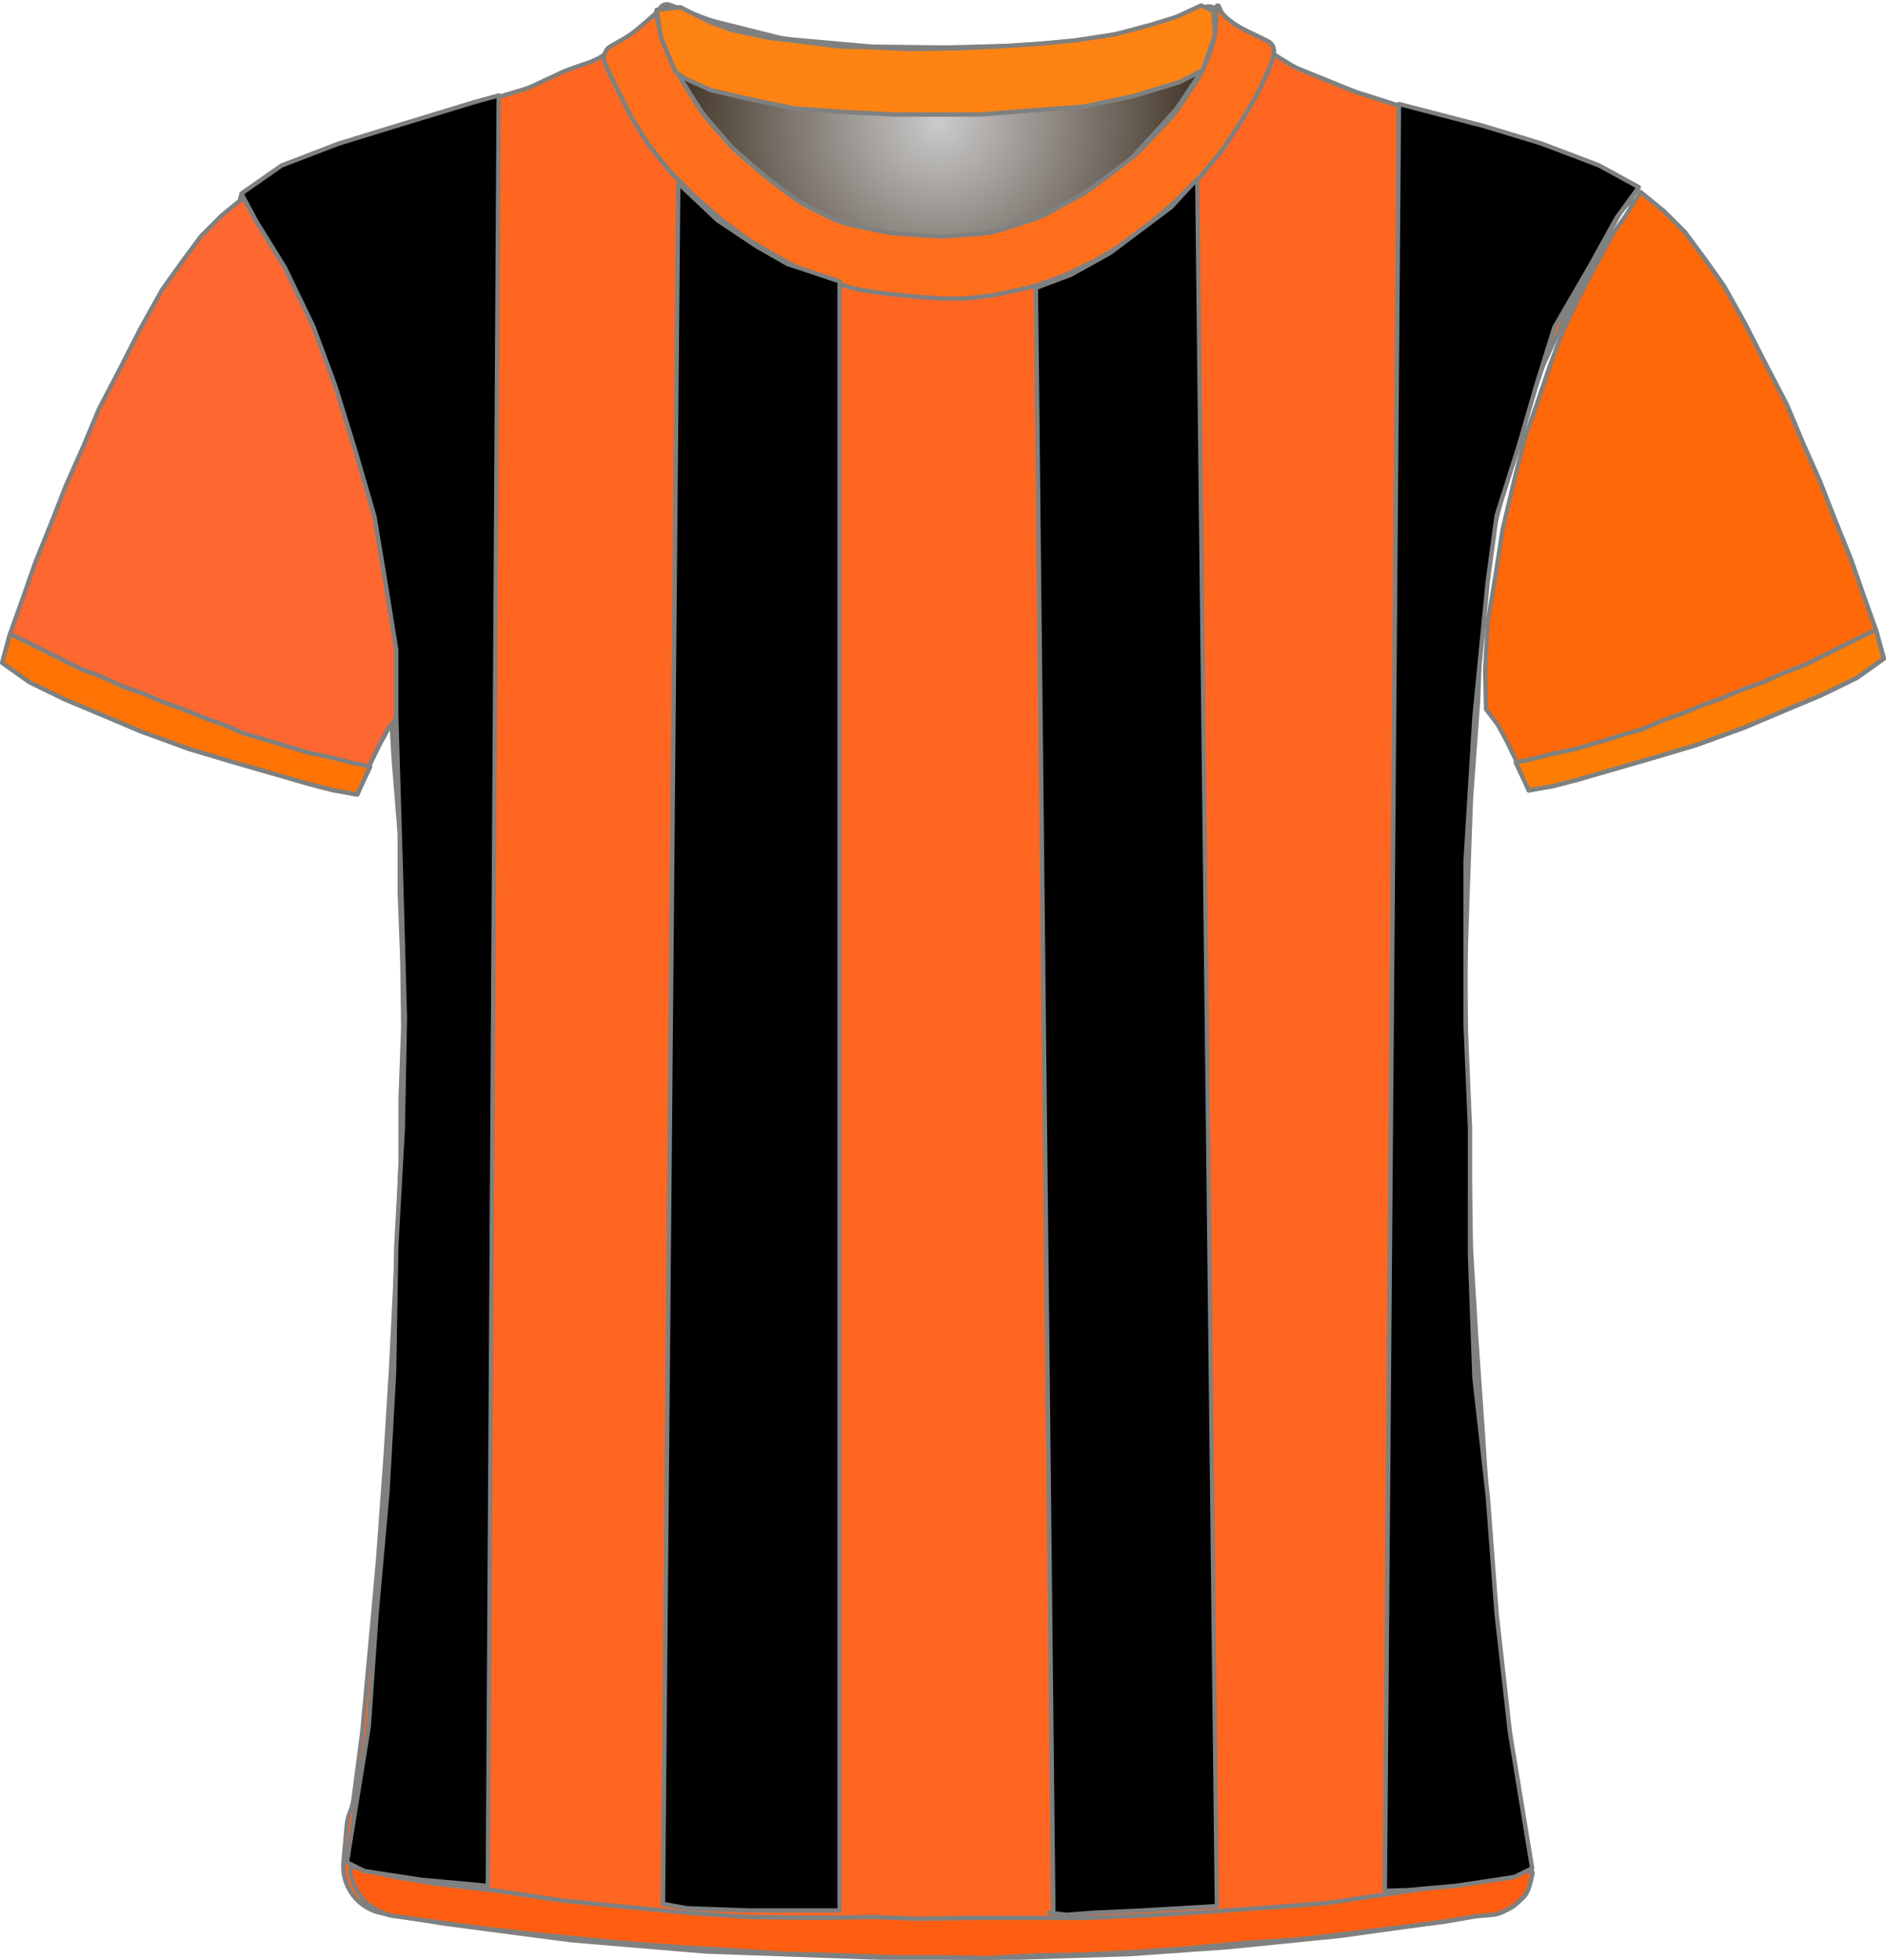 <?xml version="1.0" encoding="UTF-8" standalone="no"?>
<!DOCTYPE svg PUBLIC "-//W3C//DTD SVG 1.1//EN" "http://www.w3.org/Graphics/SVG/1.1/DTD/svg11.dtd">
<svg xmlns="http://www.w3.org/2000/svg" xmlns:xl="http://www.w3.org/1999/xlink" version="1.1" viewBox="-136.5 -194.5 432.405 449.4" width="432.405pt" height="449.4pt" xmlns:dc="http://purl.org/dc/elements/1.1/">
  <defs>
    <radialGradient cx="0" cy="0" r="1" id="Gradient" gradientUnits="userSpaceOnUse">
      <stop offset="0" stop-color="#cbcbcb"/>
      <stop offset="1" stop-color="#2b1b0b"/>
    </radialGradient>
    <radialGradient id="Obj_Gradient" xl:href="#Gradient" gradientTransform="translate(78.759 -166.6) scale(70.263)"/>
  </defs>
  <g stroke="none" stroke-opacity="1" stroke-dasharray="none" fill="none" fill-opacity="1">
    <title>shakhtar</title>
    <g>
      <title>Capa 1</title>
      <path d="M 17.006 -193.41 L 25.171 -190.292 C 26.029 -189.964 26.906 -189.688 27.797 -189.466 L 41.514 -186.036 C 42.676 -185.746 43.858 -185.547 45.051 -185.44 L 62.577 -183.879 C 63.165 -183.826 63.755 -183.796 64.345 -183.789 L 79.824 -183.605 C 80.114 -183.602 80.404 -183.604 80.695 -183.611 L 95.118 -183.986 C 95.479 -183.995 95.839 -184.013 96.199 -184.04 L 110.571 -185.091 C 111.562 -185.164 112.548 -185.3 113.521 -185.5 L 125.094 -187.878 C 126.136 -188.093 127.162 -188.379 128.165 -188.735 L 139.917 -192.91 C 141.007 -193.297 142.21 -192.766 142.659 -191.7 L 142.659 -191.7 C 143.181 -190.46 143.333 -189.095 143.097 -187.771 L 142.916 -186.76 C 142.613 -185.059 142.118 -183.397 141.442 -181.807 L 139.899 -178.176 C 139.34 -176.861 138.661 -175.602 137.868 -174.414 L 134.183 -168.885 C 133.435 -167.764 132.591 -166.71 131.659 -165.737 L 125.364 -159.162 C 124.495 -158.256 123.555 -157.422 122.55 -156.668 L 114.176 -150.387 C 113.299 -149.73 112.377 -149.136 111.416 -148.61 L 104.231 -144.679 C 102.919 -143.961 101.542 -143.373 100.116 -142.923 L 93.443 -140.816 C 91.727 -140.274 89.952 -139.935 88.156 -139.807 L 81.27 -139.315 C 80.197 -139.238 79.121 -139.237 78.049 -139.311 L 69.612 -139.893 C 68.578 -139.964 67.55 -140.105 66.535 -140.315 L 59.4 -141.792 C 57.448 -142.196 55.556 -142.851 53.774 -143.743 L 49.114 -146.073 C 47.88 -146.69 46.704 -147.416 45.6 -148.244 L 39.918 -152.506 C 39.479 -152.835 39.052 -153.18 38.637 -153.54 L 32.882 -158.538 C 32.068 -159.245 31.304 -160.009 30.597 -160.823 L 26.192 -165.896 C 25.438 -166.764 24.75 -167.688 24.134 -168.659 L 20.4 -174.547 C 20.04 -175.115 19.704 -175.699 19.395 -176.297 L 17.775 -179.43 C 17.166 -180.608 16.659 -181.836 16.262 -183.101 L 14.982 -187.174 C 14.767 -187.858 14.584 -188.551 14.434 -189.251 L 14.359 -189.6 C 14.165 -190.508 14.272 -191.456 14.665 -192.297 L 14.759 -192.5 C 15.154 -193.345 16.134 -193.742 17.006 -193.41 Z" fill="url(#Obj_Gradient)"/>
      <path d="M 17.006 -193.41 L 25.171 -190.292 C 26.029 -189.964 26.906 -189.688 27.797 -189.466 L 41.514 -186.036 C 42.676 -185.746 43.858 -185.547 45.051 -185.44 L 62.577 -183.879 C 63.165 -183.826 63.755 -183.796 64.345 -183.789 L 79.824 -183.605 C 80.114 -183.602 80.404 -183.604 80.695 -183.611 L 95.118 -183.986 C 95.479 -183.995 95.839 -184.013 96.199 -184.04 L 110.571 -185.091 C 111.562 -185.164 112.548 -185.3 113.521 -185.5 L 125.094 -187.878 C 126.136 -188.093 127.162 -188.379 128.165 -188.735 L 139.917 -192.91 C 141.007 -193.297 142.21 -192.766 142.659 -191.7 L 142.659 -191.7 C 143.181 -190.46 143.333 -189.095 143.097 -187.771 L 142.916 -186.76 C 142.613 -185.059 142.118 -183.397 141.442 -181.807 L 139.899 -178.176 C 139.34 -176.861 138.661 -175.602 137.868 -174.414 L 134.183 -168.885 C 133.435 -167.764 132.591 -166.71 131.659 -165.737 L 125.364 -159.162 C 124.495 -158.256 123.555 -157.422 122.55 -156.668 L 114.176 -150.387 C 113.299 -149.73 112.377 -149.136 111.416 -148.61 L 104.231 -144.679 C 102.919 -143.961 101.542 -143.373 100.116 -142.923 L 93.443 -140.816 C 91.727 -140.274 89.952 -139.935 88.156 -139.807 L 81.27 -139.315 C 80.197 -139.238 79.121 -139.237 78.049 -139.311 L 69.612 -139.893 C 68.578 -139.964 67.55 -140.105 66.535 -140.315 L 59.4 -141.792 C 57.448 -142.196 55.556 -142.851 53.774 -143.743 L 49.114 -146.073 C 47.88 -146.69 46.704 -147.416 45.6 -148.244 L 39.918 -152.506 C 39.479 -152.835 39.052 -153.18 38.637 -153.54 L 32.882 -158.538 C 32.068 -159.245 31.304 -160.009 30.597 -160.823 L 26.192 -165.896 C 25.438 -166.764 24.75 -167.688 24.134 -168.659 L 20.4 -174.547 C 20.04 -175.115 19.704 -175.699 19.395 -176.297 L 17.775 -179.43 C 17.166 -180.608 16.659 -181.836 16.262 -183.101 L 14.982 -187.174 C 14.767 -187.858 14.584 -188.551 14.434 -189.251 L 14.359 -189.6 C 14.165 -190.508 14.272 -191.456 14.665 -192.297 L 14.759 -192.5 C 15.154 -193.345 16.134 -193.742 17.006 -193.41 Z" stroke="#7f8080" stroke-linecap="round" stroke-linejoin="round" stroke-width="1"/>
      <path d="M -48.67 244.173 L -34.928 246.463 C -34.744 246.494 -34.56 246.521 -34.376 246.545 L -6.022 250.261 C -5.776 250.293 -5.529 250.32 -5.281 250.34 L 24.962 252.877 C 25.219 252.898 25.476 252.914 25.734 252.923 L 64.665 254.299 C 64.853 254.306 65.042 254.309 65.23 254.309 L 96.697 254.309 C 96.864 254.309 97.031 254.307 97.197 254.301 L 122.232 253.519 C 122.442 253.512 122.652 253.502 122.862 253.487 L 144.91 251.926 C 145.068 251.915 145.226 251.901 145.384 251.885 L 170.645 249.34 C 170.846 249.319 171.048 249.295 171.249 249.267 L 195.041 245.952 C 195.245 245.923 195.449 245.891 195.652 245.855 L 204.847 244.209 C 210.174 243.256 213.825 238.302 213.159 232.932 L 210.951 215.141 C 210.949 215.12 210.946 215.098 210.944 215.077 L 207.38 185.379 C 207.358 185.199 207.34 185.019 207.324 184.839 L 204.962 157.28 C 204.952 157.166 204.944 157.052 204.936 156.939 L 203.55 135.347 C 203.548 135.322 203.547 135.297 203.545 135.271 L 201.953 112.185 C 201.949 112.134 201.946 112.084 201.943 112.033 L 200.767 92.231 C 200.754 92.016 200.745 91.802 200.741 91.587 L 200.349 70.992 C 200.348 70.937 200.347 70.882 200.345 70.826 L 199.75 50.592 C 199.748 50.537 199.747 50.482 199.746 50.426 L 199.355 29.917 C 199.35 29.645 199.352 29.373 199.36 29.102 L 199.946 10.742 C 199.947 10.72 199.948 10.698 199.949 10.676 L 200.737 -11.193 C 200.744 -11.392 200.755 -11.59 200.769 -11.788 L 202.327 -33.009 C 202.34 -33.197 202.351 -33.385 202.358 -33.574 L 203.113 -53.472 C 203.136 -54.084 203.194 -54.694 203.287 -55.299 L 206.026 -73.103 C 206.107 -73.628 206.214 -74.149 206.346 -74.663 L 210.975 -92.621 C 211.09 -93.067 211.224 -93.509 211.377 -93.944 L 217.098 -110.183 C 217.264 -110.655 217.452 -111.118 217.662 -111.572 L 223.193 -123.557 C 223.296 -123.78 223.404 -124 223.517 -124.217 L 228.879 -134.559 C 228.925 -134.647 228.971 -134.734 229.018 -134.822 L 234.234 -144.439 C 234.972 -145.798 235.921 -147.031 237.047 -148.091 L 237.047 -148.091 C 237.723 -148.726 237.755 -149.789 237.119 -150.464 C 236.995 -150.596 236.85 -150.707 236.69 -150.793 L 233.475 -152.515 C 233.257 -152.632 233.035 -152.744 232.812 -152.851 L 224.958 -156.6 C 224.551 -156.794 224.136 -156.97 223.715 -157.13 L 214.04 -160.78 C 213.845 -160.854 213.648 -160.924 213.451 -160.99 L 200.756 -165.221 C 200.617 -165.268 200.477 -165.312 200.337 -165.355 L 187.453 -169.259 C 187.383 -169.28 187.312 -169.302 187.242 -169.324 L 174.738 -173.303 C 174.344 -173.428 173.956 -173.569 173.573 -173.724 L 161.597 -178.584 C 160.765 -178.921 159.964 -179.328 159.2 -179.8 L 149.581 -185.746 C 149.425 -185.843 149.271 -185.942 149.119 -186.043 L 144.229 -189.303 C 143.247 -189.958 142.376 -190.763 141.647 -191.691 L 141.647 -191.691 C 141.542 -191.825 141.347 -191.849 141.213 -191.743 C 141.11 -191.662 141.069 -191.526 141.11 -191.402 L 141.247 -190.991 C 141.707 -189.613 141.811 -188.142 141.551 -186.713 L 141.156 -184.54 C 140.885 -183.048 140.403 -181.602 139.725 -180.246 L 138.193 -177.182 C 137.896 -176.588 137.563 -176.014 137.195 -175.462 L 133.991 -170.656 C 133.563 -170.014 133.088 -169.403 132.571 -168.828 L 128.009 -163.759 C 127.968 -163.714 127.927 -163.668 127.885 -163.623 L 121.891 -157.115 C 121.263 -156.434 120.577 -155.808 119.841 -155.245 L 114.817 -151.403 C 114.371 -151.062 113.907 -150.744 113.428 -150.452 L 106.941 -146.497 C 106.28 -146.093 105.589 -145.739 104.876 -145.435 L 97.761 -142.407 C 96.953 -142.064 96.119 -141.787 95.266 -141.58 L 91.187 -140.591 C 90.362 -140.391 89.522 -140.257 88.676 -140.19 L 82.976 -139.74 C 82.557 -139.707 82.137 -139.691 81.717 -139.691 L 74.684 -139.691 C 73.927 -139.691 73.171 -139.745 72.422 -139.852 L 64.475 -140.987 C 63.99 -141.056 63.509 -141.148 63.032 -141.261 L 57.071 -142.68 C 55.925 -142.953 54.813 -143.352 53.755 -143.868 L 47.475 -146.935 C 46.99 -147.172 46.518 -147.433 46.059 -147.718 L 41.847 -150.332 C 41.248 -150.704 40.674 -151.115 40.129 -151.563 L 35.683 -155.215 C 35.459 -155.399 35.241 -155.589 35.027 -155.784 L 31.225 -159.27 C 30.774 -159.684 30.346 -160.123 29.945 -160.585 L 25.827 -165.338 C 25.507 -165.706 25.205 -166.089 24.921 -166.485 L 20.491 -172.655 C 19.996 -173.345 19.557 -174.072 19.177 -174.831 L 16.601 -179.984 C 16.565 -180.055 16.53 -180.127 16.496 -180.198 L 15.247 -182.791 C 14.397 -184.558 14.041 -186.522 14.219 -188.475 L 14.399 -190.457 C 14.423 -190.719 14.23 -190.951 13.968 -190.975 C 13.805 -190.989 13.647 -190.92 13.547 -190.791 L 13.547 -190.791 C 12.884 -189.928 12.104 -189.162 11.229 -188.515 L 7.333 -185.628 C 7.209 -185.537 7.084 -185.447 6.958 -185.359 L 2.336 -182.137 C 1.149 -181.31 -.144 -180.648 -1.509 -180.168 L -6.116 -178.55 C -6.607 -178.377 -7.089 -178.181 -7.56 -177.962 L -14.407 -174.777 C -15.103 -174.453 -15.822 -174.18 -16.557 -173.959 L -27.428 -170.698 C -27.444 -170.693 -27.461 -170.688 -27.478 -170.683 L -38.446 -167.354 C -38.584 -167.312 -38.721 -167.268 -38.858 -167.222 L -51.779 -162.915 C -51.828 -162.899 -51.877 -162.883 -51.927 -162.867 L -63.294 -159.2 C -63.932 -158.994 -64.557 -158.748 -65.165 -158.464 L -73.097 -154.751 C -73.467 -154.578 -73.831 -154.39 -74.187 -154.189 L -80.133 -150.828 C -81.386 -150.12 -81.828 -148.53 -81.119 -147.277 C -81.042 -147.14 -80.953 -147.011 -80.853 -146.891 L -79.989 -145.854 C -79.234 -144.948 -78.581 -143.961 -78.043 -142.912 L -74.966 -136.912 C -74.89 -136.764 -74.813 -136.618 -74.733 -136.474 L -70.778 -129.317 C -70.694 -129.166 -70.613 -129.014 -70.535 -128.86 L -66.426 -120.822 C -66.177 -120.335 -65.953 -119.835 -65.756 -119.325 L -62.273 -110.343 C -62.259 -110.308 -62.246 -110.273 -62.232 -110.239 L -58.636 -101.153 C -58.514 -100.845 -58.401 -100.533 -58.299 -100.218 L -55.677 -92.165 C -55.661 -92.116 -55.645 -92.066 -55.629 -92.016 L -52.557 -82.258 C -52.354 -81.614 -52.193 -80.958 -52.073 -80.293 L -50.087 -69.283 C -50.064 -69.155 -50.043 -69.026 -50.023 -68.897 L -48.317 -57.904 C -48.274 -57.629 -48.238 -57.352 -48.21 -57.075 L -47.323 -48.378 C -47.276 -47.92 -47.249 -47.46 -47.242 -47 L -47.058 -35.024 C -47.054 -34.802 -47.046 -34.58 -47.034 -34.358 L -46.263 -20.876 C -46.256 -20.753 -46.248 -20.629 -46.238 -20.506 L -44.904 -3.931 C -44.87 -3.505 -44.853 -3.076 -44.853 -2.648 L -44.853 9.802 C -44.853 10.007 -44.849 10.212 -44.841 10.416 L -44.26 25.506 C -44.255 25.641 -44.252 25.777 -44.25 25.913 L -44.058 40.709 C -44.054 40.976 -44.058 41.242 -44.067 41.509 L -44.642 57.013 C -44.649 57.21 -44.653 57.408 -44.653 57.605 L -44.653 71.202 C -44.653 71.407 -44.657 71.612 -44.664 71.817 L -45.25 87.031 C -45.252 87.083 -45.254 87.135 -45.256 87.187 L -46.052 103.69 C -46.052 103.703 -46.053 103.716 -46.054 103.729 L -46.848 119.42 C -46.851 119.479 -46.854 119.539 -46.858 119.598 L -48.047 138.819 C -48.051 138.879 -48.055 138.939 -48.059 138.999 L -49.842 163.369 C -49.849 163.462 -49.857 163.556 -49.865 163.65 L -51.651 183.294 C -51.652 183.304 -51.653 183.314 -51.654 183.324 L -53.425 202.409 C -53.443 202.609 -53.466 202.809 -53.492 203.008 L -55.452 217.981 C -55.585 218.995 -55.854 219.987 -56.253 220.929 L -56.253 220.929 C -56.65 221.87 -56.899 222.867 -56.99 223.884 L -57.753 232.429 C -58.26 238.116 -54.302 243.234 -48.67 244.173 Z" fill="#f62"/>
      <path d="M -48.67 244.173 L -34.928 246.463 C -34.744 246.494 -34.56 246.521 -34.376 246.545 L -6.022 250.261 C -5.776 250.293 -5.529 250.32 -5.281 250.34 L 24.962 252.877 C 25.219 252.898 25.476 252.914 25.734 252.923 L 64.665 254.299 C 64.853 254.306 65.042 254.309 65.23 254.309 L 96.697 254.309 C 96.864 254.309 97.031 254.307 97.197 254.301 L 122.232 253.519 C 122.442 253.512 122.652 253.502 122.862 253.487 L 144.91 251.926 C 145.068 251.915 145.226 251.901 145.384 251.885 L 170.645 249.34 C 170.846 249.319 171.048 249.295 171.249 249.267 L 195.041 245.952 C 195.245 245.923 195.449 245.891 195.652 245.855 L 204.847 244.209 C 210.174 243.256 213.825 238.302 213.159 232.932 L 210.951 215.141 C 210.949 215.12 210.946 215.098 210.944 215.077 L 207.38 185.379 C 207.358 185.199 207.34 185.019 207.324 184.839 L 204.962 157.28 C 204.952 157.166 204.944 157.052 204.936 156.939 L 203.55 135.347 C 203.548 135.322 203.547 135.297 203.545 135.271 L 201.953 112.185 C 201.949 112.134 201.946 112.084 201.943 112.033 L 200.767 92.231 C 200.754 92.016 200.745 91.802 200.741 91.587 L 200.349 70.992 C 200.348 70.937 200.347 70.882 200.345 70.826 L 199.75 50.592 C 199.748 50.537 199.747 50.482 199.746 50.426 L 199.355 29.917 C 199.35 29.645 199.352 29.373 199.36 29.102 L 199.946 10.742 C 199.947 10.72 199.948 10.698 199.949 10.676 L 200.737 -11.193 C 200.744 -11.392 200.755 -11.59 200.769 -11.788 L 202.327 -33.009 C 202.34 -33.197 202.351 -33.385 202.358 -33.574 L 203.113 -53.472 C 203.136 -54.084 203.194 -54.694 203.287 -55.299 L 206.026 -73.103 C 206.107 -73.628 206.214 -74.149 206.346 -74.663 L 210.975 -92.621 C 211.09 -93.067 211.224 -93.509 211.377 -93.944 L 217.098 -110.183 C 217.264 -110.655 217.452 -111.118 217.662 -111.572 L 223.193 -123.557 C 223.296 -123.78 223.404 -124 223.517 -124.217 L 228.879 -134.559 C 228.925 -134.647 228.971 -134.734 229.018 -134.822 L 234.234 -144.439 C 234.972 -145.798 235.921 -147.031 237.047 -148.091 L 237.047 -148.091 C 237.723 -148.726 237.755 -149.789 237.119 -150.464 C 236.995 -150.596 236.85 -150.707 236.69 -150.793 L 233.475 -152.515 C 233.257 -152.632 233.035 -152.744 232.812 -152.851 L 224.958 -156.6 C 224.551 -156.794 224.136 -156.97 223.715 -157.13 L 214.04 -160.78 C 213.845 -160.854 213.648 -160.924 213.451 -160.99 L 200.756 -165.221 C 200.617 -165.268 200.477 -165.312 200.337 -165.355 L 187.453 -169.259 C 187.383 -169.28 187.312 -169.302 187.242 -169.324 L 174.738 -173.303 C 174.344 -173.428 173.956 -173.569 173.573 -173.724 L 161.597 -178.584 C 160.765 -178.921 159.964 -179.328 159.2 -179.8 L 149.581 -185.746 C 149.425 -185.843 149.271 -185.942 149.119 -186.043 L 144.229 -189.303 C 143.247 -189.958 142.376 -190.763 141.647 -191.691 L 141.647 -191.691 C 141.542 -191.825 141.347 -191.849 141.213 -191.743 C 141.11 -191.662 141.069 -191.526 141.11 -191.402 L 141.247 -190.991 C 141.707 -189.613 141.811 -188.142 141.551 -186.713 L 141.156 -184.54 C 140.885 -183.048 140.403 -181.602 139.725 -180.246 L 138.193 -177.182 C 137.896 -176.588 137.563 -176.014 137.195 -175.462 L 133.991 -170.656 C 133.563 -170.014 133.088 -169.403 132.571 -168.828 L 128.009 -163.759 C 127.968 -163.714 127.927 -163.668 127.885 -163.623 L 121.891 -157.115 C 121.263 -156.434 120.577 -155.808 119.841 -155.245 L 114.817 -151.403 C 114.371 -151.062 113.907 -150.744 113.428 -150.452 L 106.941 -146.497 C 106.28 -146.093 105.589 -145.739 104.876 -145.435 L 97.761 -142.407 C 96.953 -142.064 96.119 -141.787 95.266 -141.58 L 91.187 -140.591 C 90.362 -140.391 89.522 -140.257 88.676 -140.19 L 82.976 -139.74 C 82.557 -139.707 82.137 -139.691 81.717 -139.691 L 74.684 -139.691 C 73.927 -139.691 73.171 -139.745 72.422 -139.852 L 64.475 -140.987 C 63.99 -141.056 63.509 -141.148 63.032 -141.261 L 57.071 -142.68 C 55.925 -142.953 54.813 -143.352 53.755 -143.868 L 47.475 -146.935 C 46.99 -147.172 46.518 -147.433 46.059 -147.718 L 41.847 -150.332 C 41.248 -150.704 40.674 -151.115 40.129 -151.563 L 35.683 -155.215 C 35.459 -155.399 35.241 -155.589 35.027 -155.784 L 31.225 -159.27 C 30.774 -159.684 30.346 -160.123 29.945 -160.585 L 25.827 -165.338 C 25.507 -165.706 25.205 -166.089 24.921 -166.485 L 20.491 -172.655 C 19.996 -173.345 19.557 -174.072 19.177 -174.831 L 16.601 -179.984 C 16.565 -180.055 16.53 -180.127 16.496 -180.198 L 15.247 -182.791 C 14.397 -184.558 14.041 -186.522 14.219 -188.475 L 14.399 -190.457 C 14.423 -190.719 14.23 -190.951 13.968 -190.975 C 13.805 -190.989 13.647 -190.92 13.547 -190.791 L 13.547 -190.791 C 12.884 -189.928 12.104 -189.162 11.229 -188.515 L 7.333 -185.628 C 7.209 -185.537 7.084 -185.447 6.958 -185.359 L 2.336 -182.137 C 1.149 -181.31 -.144 -180.648 -1.509 -180.168 L -6.116 -178.55 C -6.607 -178.377 -7.089 -178.181 -7.56 -177.962 L -14.407 -174.777 C -15.103 -174.453 -15.822 -174.18 -16.557 -173.959 L -27.428 -170.698 C -27.444 -170.693 -27.461 -170.688 -27.478 -170.683 L -38.446 -167.354 C -38.584 -167.312 -38.721 -167.268 -38.858 -167.222 L -51.779 -162.915 C -51.828 -162.899 -51.877 -162.883 -51.927 -162.867 L -63.294 -159.2 C -63.932 -158.994 -64.557 -158.748 -65.165 -158.464 L -73.097 -154.751 C -73.467 -154.578 -73.831 -154.39 -74.187 -154.189 L -80.133 -150.828 C -81.386 -150.12 -81.828 -148.53 -81.119 -147.277 C -81.042 -147.14 -80.953 -147.011 -80.853 -146.891 L -79.989 -145.854 C -79.234 -144.948 -78.581 -143.961 -78.043 -142.912 L -74.966 -136.912 C -74.89 -136.764 -74.813 -136.618 -74.733 -136.474 L -70.778 -129.317 C -70.694 -129.166 -70.613 -129.014 -70.535 -128.86 L -66.426 -120.822 C -66.177 -120.335 -65.953 -119.835 -65.756 -119.325 L -62.273 -110.343 C -62.259 -110.308 -62.246 -110.273 -62.232 -110.239 L -58.636 -101.153 C -58.514 -100.845 -58.401 -100.533 -58.299 -100.218 L -55.677 -92.165 C -55.661 -92.116 -55.645 -92.066 -55.629 -92.016 L -52.557 -82.258 C -52.354 -81.614 -52.193 -80.958 -52.073 -80.293 L -50.087 -69.283 C -50.064 -69.155 -50.043 -69.026 -50.023 -68.897 L -48.317 -57.904 C -48.274 -57.629 -48.238 -57.352 -48.21 -57.075 L -47.323 -48.378 C -47.276 -47.92 -47.249 -47.46 -47.242 -47 L -47.058 -35.024 C -47.054 -34.802 -47.046 -34.58 -47.034 -34.358 L -46.263 -20.876 C -46.256 -20.753 -46.248 -20.629 -46.238 -20.506 L -44.904 -3.931 C -44.87 -3.505 -44.853 -3.076 -44.853 -2.648 L -44.853 9.802 C -44.853 10.007 -44.849 10.212 -44.841 10.416 L -44.26 25.506 C -44.255 25.641 -44.252 25.777 -44.25 25.913 L -44.058 40.709 C -44.054 40.976 -44.058 41.242 -44.067 41.509 L -44.642 57.013 C -44.649 57.21 -44.653 57.408 -44.653 57.605 L -44.653 71.202 C -44.653 71.407 -44.657 71.612 -44.664 71.817 L -45.25 87.031 C -45.252 87.083 -45.254 87.135 -45.256 87.187 L -46.052 103.69 C -46.052 103.703 -46.053 103.716 -46.054 103.729 L -46.848 119.42 C -46.851 119.479 -46.854 119.539 -46.858 119.598 L -48.047 138.819 C -48.051 138.879 -48.055 138.939 -48.059 138.999 L -49.842 163.369 C -49.849 163.462 -49.857 163.556 -49.865 163.65 L -51.651 183.294 C -51.652 183.304 -51.653 183.314 -51.654 183.324 L -53.425 202.409 C -53.443 202.609 -53.466 202.809 -53.492 203.008 L -55.452 217.981 C -55.585 218.995 -55.854 219.987 -56.253 220.929 L -56.253 220.929 C -56.65 221.87 -56.899 222.867 -56.99 223.884 L -57.753 232.429 C -58.26 238.116 -54.302 243.234 -48.67 244.173 Z" stroke="#7f8080" stroke-linecap="round" stroke-linejoin="round" stroke-width="1"/>
      <path d="M -136 -42.554 L -129.8 -38.154 L -121.6 -34.154 L -113 -30.554 L -104 -26.754 L -93 -22.754 L -83.6 -19.954 L -74.6 -17.354 L -65.6 -14.754 L -60.2 -13.354 L -54.6 -12.354 L -52.2 -18.154 L -49.6 -23.554 L -47.4 -27.554 L -44.8 -30.954 L -44.6 -39.954 L -45.2 -50.954 L -47 -61.754 L -48.6 -72.154 L -51.2 -83.154 L -53.6 -92.754 L -56.4 -100.754 L -59.6 -110.154 L -62.4 -117.554 L -66 -125.154 L -70 -132.754 L -74 -140.154 L -76.6 -143.754 L -80.2 -149.554 L -85.6 -145.154 L -90.4 -140.354 L -95 -134.154 L -99.4 -127.954 L -104.2 -119.354 L -109 -109.954 L -113.8 -100.754 L -117.4 -92.154 L -121.4 -83.154 L -124.6 -74.954 L -128.4 -65.554 L -131.2 -57.554 L -134.2 -49.154 Z" fill="#ff6731"/>
      <path d="M -136 -42.554 L -129.8 -38.154 L -121.6 -34.154 L -113 -30.554 L -104 -26.754 L -93 -22.754 L -83.6 -19.954 L -74.6 -17.354 L -65.6 -14.754 L -60.2 -13.354 L -54.6 -12.354 L -52.2 -18.154 L -49.6 -23.554 L -47.4 -27.554 L -44.8 -30.954 L -44.6 -39.954 L -45.2 -50.954 L -47 -61.754 L -48.6 -72.154 L -51.2 -83.154 L -53.6 -92.754 L -56.4 -100.754 L -59.6 -110.154 L -62.4 -117.554 L -66 -125.154 L -70 -132.754 L -74 -140.154 L -76.6 -143.754 L -80.2 -149.554 L -85.6 -145.154 L -90.4 -140.354 L -95 -134.154 L -99.4 -127.954 L -104.2 -119.354 L -109 -109.954 L -113.8 -100.754 L -117.4 -92.154 L -121.4 -83.154 L -124.6 -74.954 L -128.4 -65.554 L -131.2 -57.554 L -134.2 -49.154 Z" stroke="#7f8080" stroke-linecap="round" stroke-linejoin="round" stroke-width="1"/>
      <path d="M 295.405 -43.497 L 289.205 -39.097 L 281.005 -35.097 L 272.405 -31.497 L 263.405 -27.697 L 252.405 -23.697 L 243.005 -20.897 L 234.005 -18.297 L 225.005 -15.697 L 219.605 -14.297 L 214.005 -13.297 L 211.605 -19.097 L 209.005 -24.497 L 206.805 -28.497 L 204.205 -31.897 L 204.005 -40.897 L 204.605 -51.897 L 206.405 -62.697 L 208.005 -73.097 L 210.605 -84.097 L 213.005 -93.697 L 215.805 -101.697 L 219.005 -111.097 L 221.805 -118.497 L 225.405 -126.097 L 229.405 -133.697 L 233.405 -141.097 L 236.005 -144.697 L 239.605 -150.497 L 245.005 -146.097 L 249.805 -141.297 L 254.405 -135.097 L 258.805 -128.897 L 263.605 -120.297 L 268.405 -110.897 L 273.205 -101.697 L 276.805 -93.097 L 280.805 -84.097 L 284.005 -75.897 L 287.805 -66.497 L 290.605 -58.497 L 293.605 -50.097 Z" fill="#ff6808"/>
      <path d="M 295.405 -43.497 L 289.205 -39.097 L 281.005 -35.097 L 272.405 -31.497 L 263.405 -27.697 L 252.405 -23.697 L 243.005 -20.897 L 234.005 -18.297 L 225.005 -15.697 L 219.605 -14.297 L 214.005 -13.297 L 211.605 -19.097 L 209.005 -24.497 L 206.805 -28.497 L 204.205 -31.897 L 204.005 -40.897 L 204.605 -51.897 L 206.405 -62.697 L 208.005 -73.097 L 210.605 -84.097 L 213.005 -93.697 L 215.805 -101.697 L 219.005 -111.097 L 221.805 -118.497 L 225.405 -126.097 L 229.405 -133.697 L 233.405 -141.097 L 236.005 -144.697 L 239.605 -150.497 L 245.005 -146.097 L 249.805 -141.297 L 254.405 -135.097 L 258.805 -128.897 L 263.605 -120.297 L 268.405 -110.897 L 273.205 -101.697 L 276.805 -93.097 L 280.805 -84.097 L 284.005 -75.897 L 287.805 -66.497 L 290.605 -58.497 L 293.605 -50.097 Z" stroke="#7f8080" stroke-linecap="round" stroke-linejoin="round" stroke-width="1"/>
      <path d="M -136 -42.554 L -129.8 -38.154 L -121.6 -34.154 L -113 -30.554 L -104 -26.754 L -93 -22.754 L -83.6 -19.954 L -74.6 -17.354 L -65.6 -14.754 L -60.2 -13.354 L -54.6 -12.354 L -51.6 -18.754 L -55.4 -19.554 L -60.2 -20.754 L -65.8 -21.954 L -71.8 -23.754 L -76.4 -25.154 L -80.6 -26.354 L -85.2 -28.354 L -89.8 -29.954 L -94.6 -31.954 L -98.6 -33.354 L -103.8 -35.554 L -108.4 -37.154 L -113.2 -39.354 L -118 -41.154 L -122 -43.154 L -126.4 -45.354 L -130.8 -47.554 L -134.2 -49.154 Z" fill="#ff7305"/>
      <path d="M -136 -42.554 L -129.8 -38.154 L -121.6 -34.154 L -113 -30.554 L -104 -26.754 L -93 -22.754 L -83.6 -19.954 L -74.6 -17.354 L -65.6 -14.754 L -60.2 -13.354 L -54.6 -12.354 L -51.6 -18.754 L -55.4 -19.554 L -60.2 -20.754 L -65.8 -21.954 L -71.8 -23.754 L -76.4 -25.154 L -80.6 -26.354 L -85.2 -28.354 L -89.8 -29.954 L -94.6 -31.954 L -98.6 -33.354 L -103.8 -35.554 L -108.4 -37.154 L -113.2 -39.354 L -118 -41.154 L -122 -43.154 L -126.4 -45.354 L -130.8 -47.554 L -134.2 -49.154 Z" stroke="#7f8080" stroke-linecap="round" stroke-linejoin="round" stroke-width="1"/>
      <path d="M 295.405 -43.497 L 289.205 -39.097 L 281.005 -35.097 L 272.405 -31.497 L 263.405 -27.697 L 252.405 -23.697 L 243.005 -20.897 L 234.005 -18.297 L 225.005 -15.697 L 219.605 -14.297 L 214.005 -13.297 L 211.005 -19.697 L 214.805 -20.497 L 219.605 -21.697 L 225.205 -22.897 L 231.205 -24.697 L 235.805 -26.097 L 240.005 -27.297 L 244.605 -29.297 L 249.205 -30.897 L 254.005 -32.897 L 258.005 -34.297 L 263.205 -36.497 L 267.805 -38.097 L 272.605 -40.297 L 277.405 -42.097 L 281.405 -44.097 L 285.805 -46.297 L 290.205 -48.497 L 293.605 -50.097 Z" fill="#ff7d02"/>
      <path d="M 295.405 -43.497 L 289.205 -39.097 L 281.005 -35.097 L 272.405 -31.497 L 263.405 -27.697 L 252.405 -23.697 L 243.005 -20.897 L 234.005 -18.297 L 225.005 -15.697 L 219.605 -14.297 L 214.005 -13.297 L 211.005 -19.697 L 214.805 -20.497 L 219.605 -21.697 L 225.205 -22.897 L 231.205 -24.697 L 235.805 -26.097 L 240.005 -27.297 L 244.605 -29.297 L 249.205 -30.897 L 254.005 -32.897 L 258.005 -34.297 L 263.205 -36.497 L 267.805 -38.097 L 272.605 -40.297 L 277.405 -42.097 L 281.405 -44.097 L 285.805 -46.297 L 290.205 -48.497 L 293.605 -50.097 Z" stroke="#7f8080" stroke-linecap="round" stroke-linejoin="round" stroke-width="1"/>
      <path d="M 14.572 -192.036 L 9.843 -187.983 C 8.693 -186.997 7.448 -186.127 6.126 -185.386 L 3.6 -183.968 C 2.164 -183.163 1.584 -181.394 2.262 -179.895 L 3.28 -177.648 C 3.402 -177.38 3.528 -177.113 3.66 -176.85 L 5.462 -173.245 L 7.949 -168.271 C 8.291 -167.588 8.667 -166.922 9.075 -166.275 L 11.401 -162.592 C 11.842 -161.895 12.319 -161.222 12.832 -160.576 L 16.243 -156.278 C 16.789 -155.59 17.374 -154.934 17.995 -154.313 L 22.661 -149.647 C 23.062 -149.246 23.477 -148.86 23.907 -148.49 L 28.47 -144.556 C 28.865 -144.216 29.271 -143.889 29.688 -143.576 L 33.663 -140.595 C 34.329 -140.096 35.021 -139.633 35.737 -139.208 L 39.87 -136.759 C 39.998 -136.683 40.127 -136.609 40.257 -136.535 L 44.954 -133.873 C 45.692 -133.455 46.453 -133.078 47.233 -132.743 L 50.783 -131.222 C 51.369 -130.971 51.965 -130.744 52.57 -130.543 L 57.588 -128.87 C 58.835 -128.454 60.116 -128.146 61.416 -127.949 L 65.515 -127.328 C 65.88 -127.273 66.246 -127.226 66.614 -127.189 L 73.495 -126.483 C 73.74 -126.458 73.985 -126.437 74.231 -126.419 L 78.758 -126.102 C 79.294 -126.064 79.831 -126.045 80.368 -126.045 L 83.63 -126.045 C 84.584 -126.045 85.537 -126.105 86.483 -126.223 L 90.472 -126.721 C 91.132 -126.804 91.788 -126.915 92.438 -127.054 L 98.52 -128.358 C 99.414 -128.549 100.296 -128.794 101.161 -129.09 L 105.67 -130.636 C 106.464 -130.909 107.243 -131.225 108.003 -131.582 L 112.837 -133.857 C 113.387 -134.116 113.927 -134.396 114.455 -134.698 L 118.222 -136.851 C 118.915 -137.247 119.587 -137.679 120.235 -138.144 L 124.911 -141.505 C 125.412 -141.865 125.898 -142.245 126.368 -142.644 L 131.689 -147.159 C 132.071 -147.483 132.443 -147.82 132.803 -148.168 L 137.502 -152.716 C 138.142 -153.335 138.745 -153.991 139.309 -154.679 L 143.102 -159.316 C 143.609 -159.935 144.083 -160.58 144.522 -161.249 L 148.139 -166.753 C 148.355 -167.081 148.562 -167.415 148.76 -167.753 L 151.283 -172.057 C 151.669 -172.715 152.022 -173.393 152.341 -174.086 L 154.459 -178.697 C 154.992 -179.857 155.363 -181.085 155.562 -182.345 L 155.562 -182.345 C 155.741 -183.475 155.161 -184.588 154.134 -185.09 L 148.841 -187.678 C 147.526 -188.321 146.292 -189.115 145.162 -190.045 L 144.756 -190.38 C 143.912 -191.075 143.289 -192.001 142.962 -193.045 L 142.962 -193.045 C 142.916 -193.195 142.757 -193.278 142.608 -193.231 C 142.492 -193.195 142.413 -193.09 142.409 -192.97 L 142.3 -189.547 C 142.209 -186.704 141.592 -183.902 140.479 -181.284 L 139.602 -179.221 C 139.043 -177.907 138.364 -176.647 137.572 -175.459 L 133.886 -169.93 C 133.138 -168.809 132.294 -167.756 131.362 -166.782 L 125.067 -160.208 C 124.199 -159.301 123.258 -158.467 122.254 -157.714 L 113.879 -151.433 C 113.002 -150.775 112.08 -150.181 111.119 -149.655 L 103.934 -145.724 C 102.623 -145.007 101.245 -144.419 99.82 -143.969 L 93.147 -141.861 C 91.43 -141.319 89.655 -140.98 87.859 -140.852 L 80.973 -140.36 C 79.901 -140.284 78.824 -140.282 77.752 -140.356 L 69.315 -140.938 C 68.281 -141.009 67.253 -141.151 66.238 -141.361 L 59.103 -142.837 C 57.151 -143.241 55.26 -143.897 53.477 -144.788 L 48.817 -147.118 C 47.583 -147.735 46.407 -148.462 45.303 -149.29 L 39.621 -153.551 C 39.182 -153.88 38.755 -154.225 38.341 -154.585 L 32.585 -159.583 C 31.771 -160.29 31.008 -161.054 30.3 -161.868 L 25.895 -166.941 C 25.141 -167.809 24.453 -168.733 23.837 -169.704 L 20.103 -175.592 C 19.743 -176.161 19.408 -176.745 19.098 -177.343 L 17.478 -180.475 C 16.869 -181.653 16.363 -182.881 15.965 -184.146 L 14.685 -188.22 C 14.47 -188.903 14.287 -189.596 14.137 -190.296 L 13.912 -191.348 C 13.827 -191.745 14.053 -192.143 14.438 -192.273 L 14.438 -192.273 C 14.51 -192.297 14.589 -192.258 14.613 -192.186 C 14.631 -192.132 14.615 -192.073 14.572 -192.036 Z" fill="#ff6f1b"/>
      <path d="M 14.572 -192.036 L 9.843 -187.983 C 8.693 -186.997 7.448 -186.127 6.126 -185.386 L 3.6 -183.968 C 2.164 -183.163 1.584 -181.394 2.262 -179.895 L 3.28 -177.648 C 3.402 -177.38 3.528 -177.113 3.66 -176.85 L 5.462 -173.245 L 7.949 -168.271 C 8.291 -167.588 8.667 -166.922 9.075 -166.275 L 11.401 -162.592 C 11.842 -161.895 12.319 -161.222 12.832 -160.576 L 16.243 -156.278 C 16.789 -155.59 17.374 -154.934 17.995 -154.313 L 22.661 -149.647 C 23.062 -149.246 23.477 -148.86 23.907 -148.49 L 28.47 -144.556 C 28.865 -144.216 29.271 -143.889 29.688 -143.576 L 33.663 -140.595 C 34.329 -140.096 35.021 -139.633 35.737 -139.208 L 39.87 -136.759 C 39.998 -136.683 40.127 -136.609 40.257 -136.535 L 44.954 -133.873 C 45.692 -133.455 46.453 -133.078 47.233 -132.743 L 50.783 -131.222 C 51.369 -130.971 51.965 -130.744 52.57 -130.543 L 57.588 -128.87 C 58.835 -128.454 60.116 -128.146 61.416 -127.949 L 65.515 -127.328 C 65.88 -127.273 66.246 -127.226 66.614 -127.189 L 73.495 -126.483 C 73.74 -126.458 73.985 -126.437 74.231 -126.419 L 78.758 -126.102 C 79.294 -126.064 79.831 -126.045 80.368 -126.045 L 83.63 -126.045 C 84.584 -126.045 85.537 -126.105 86.483 -126.223 L 90.472 -126.721 C 91.132 -126.804 91.788 -126.915 92.438 -127.054 L 98.52 -128.358 C 99.414 -128.549 100.296 -128.794 101.161 -129.09 L 105.67 -130.636 C 106.464 -130.909 107.243 -131.225 108.003 -131.582 L 112.837 -133.857 C 113.387 -134.116 113.927 -134.396 114.455 -134.698 L 118.222 -136.851 C 118.915 -137.247 119.587 -137.679 120.235 -138.144 L 124.911 -141.505 C 125.412 -141.865 125.898 -142.245 126.368 -142.644 L 131.689 -147.159 C 132.071 -147.483 132.443 -147.82 132.803 -148.168 L 137.502 -152.716 C 138.142 -153.335 138.745 -153.991 139.309 -154.679 L 143.102 -159.316 C 143.609 -159.935 144.083 -160.58 144.522 -161.249 L 148.139 -166.753 C 148.355 -167.081 148.562 -167.415 148.76 -167.753 L 151.283 -172.057 C 151.669 -172.715 152.022 -173.393 152.341 -174.086 L 154.459 -178.697 C 154.992 -179.857 155.363 -181.085 155.562 -182.345 L 155.562 -182.345 C 155.741 -183.475 155.161 -184.588 154.134 -185.09 L 148.841 -187.678 C 147.526 -188.321 146.292 -189.115 145.162 -190.045 L 144.756 -190.38 C 143.912 -191.075 143.289 -192.001 142.962 -193.045 L 142.962 -193.045 C 142.916 -193.195 142.757 -193.278 142.608 -193.231 C 142.492 -193.195 142.413 -193.09 142.409 -192.97 L 142.3 -189.547 C 142.209 -186.704 141.592 -183.902 140.479 -181.284 L 139.602 -179.221 C 139.043 -177.907 138.364 -176.647 137.572 -175.459 L 133.886 -169.93 C 133.138 -168.809 132.294 -167.756 131.362 -166.782 L 125.067 -160.208 C 124.199 -159.301 123.258 -158.467 122.254 -157.714 L 113.879 -151.433 C 113.002 -150.775 112.08 -150.181 111.119 -149.655 L 103.934 -145.724 C 102.623 -145.007 101.245 -144.419 99.82 -143.969 L 93.147 -141.861 C 91.43 -141.319 89.655 -140.98 87.859 -140.852 L 80.973 -140.36 C 79.901 -140.284 78.824 -140.282 77.752 -140.356 L 69.315 -140.938 C 68.281 -141.009 67.253 -141.151 66.238 -141.361 L 59.103 -142.837 C 57.151 -143.241 55.26 -143.897 53.477 -144.788 L 48.817 -147.118 C 47.583 -147.735 46.407 -148.462 45.303 -149.29 L 39.621 -153.551 C 39.182 -153.88 38.755 -154.225 38.341 -154.585 L 32.585 -159.583 C 31.771 -160.29 31.008 -161.054 30.3 -161.868 L 25.895 -166.941 C 25.141 -167.809 24.453 -168.733 23.837 -169.704 L 20.103 -175.592 C 19.743 -176.161 19.408 -176.745 19.098 -177.343 L 17.478 -180.475 C 16.869 -181.653 16.363 -182.881 15.965 -184.146 L 14.685 -188.22 C 14.47 -188.903 14.287 -189.596 14.137 -190.296 L 13.912 -191.348 C 13.827 -191.745 14.053 -192.143 14.438 -192.273 L 14.438 -192.273 C 14.51 -192.297 14.589 -192.258 14.613 -192.186 C 14.631 -192.132 14.615 -192.073 14.572 -192.036 Z" stroke="#7f8080" stroke-linecap="round" stroke-linejoin="round" stroke-width="1"/>
      <path d="M 14.059 -192.244 L 19.459 -192.844 L 26.259 -189.444 L 31.259 -187.644 L 39.659 -185.844 L 48.059 -184.844 L 56.059 -183.844 L 63.659 -183.644 L 72.259 -183.244 L 83.859 -183.444 L 92.259 -183.844 L 101.659 -184.444 L 110.059 -185.244 L 119.259 -186.644 L 127.459 -188.844 L 133.259 -190.644 L 138.859 -193.244 L 141.659 -192.044 L 142.059 -186.444 L 139.259 -178.444 L 133.859 -175.644 L 123.259 -172.444 L 111.859 -170.044 L 100.659 -169.244 L 88.259 -168.244 L 77.859 -168.244 L 68.459 -168.244 L 56.859 -168.844 L 45.659 -169.644 L 35.059 -171.844 L 26.459 -173.844 L 20.259 -176.644 L 18.259 -178.244 L 15.059 -185.844 Z" fill="#ff8313"/>
      <path d="M 14.059 -192.244 L 19.459 -192.844 L 26.259 -189.444 L 31.259 -187.644 L 39.659 -185.844 L 48.059 -184.844 L 56.059 -183.844 L 63.659 -183.644 L 72.259 -183.244 L 83.859 -183.444 L 92.259 -183.844 L 101.659 -184.444 L 110.059 -185.244 L 119.259 -186.644 L 127.459 -188.844 L 133.259 -190.644 L 138.859 -193.244 L 141.659 -192.044 L 142.059 -186.444 L 139.259 -178.444 L 133.859 -175.644 L 123.259 -172.444 L 111.859 -170.044 L 100.659 -169.244 L 88.259 -168.244 L 77.859 -168.244 L 68.459 -168.244 L 56.859 -168.844 L 45.659 -169.644 L 35.059 -171.844 L 26.459 -173.844 L 20.259 -176.644 L 18.259 -178.244 L 15.059 -185.844 Z" stroke="#7f8080" stroke-linecap="round" stroke-linejoin="round" stroke-width="1"/>
      <path d="M -56.187 234.2 L -56.187 234.2 C -56.252 234.725 -56.19 235.259 -56.004 235.755 L -55.353 237.491 C -55.176 237.962 -54.949 238.413 -54.675 238.836 L -53.708 240.332 C -53.167 241.168 -52.454 241.879 -51.616 242.417 L -50.538 243.11 C -50.238 243.303 -49.923 243.473 -49.597 243.618 L -48.28 244.203 C -47.683 244.469 -47.053 244.649 -46.406 244.74 L -37.396 246.001 C -37.386 246.003 -37.376 246.004 -37.366 246.005 L -25.65 247.594 C -25.604 247.6 -25.558 247.606 -25.512 247.611 L -15.229 248.798 C -15.197 248.802 -15.165 248.805 -15.133 248.808 L -1.423 250.199 C -1.395 250.202 -1.367 250.205 -1.339 250.207 L 9.767 251.199 C 9.802 251.202 9.837 251.205 9.872 251.207 L 20.558 251.999 C 20.599 252.002 20.639 252.005 20.68 252.007 L 31.188 252.602 C 31.209 252.603 31.23 252.604 31.25 252.605 L 43.293 253.395 C 43.377 253.401 43.461 253.405 43.545 253.407 L 56.993 253.803 C 57.01 253.803 57.028 253.804 57.046 253.804 L 67.69 254.199 C 67.776 254.202 67.862 254.203 67.949 254.203 L 78.558 254.203 C 78.599 254.203 78.64 254.204 78.681 254.204 L 89.767 254.399 C 89.935 254.402 90.103 254.399 90.271 254.39 L 100.892 253.81 C 100.977 253.806 101.062 253.803 101.146 253.801 L 111.911 253.605 C 111.983 253.604 112.055 253.602 112.127 253.598 L 124.146 253.007 C 124.195 253.005 124.244 253.002 124.292 252.998 L 135.532 252.209 C 135.59 252.205 135.648 252.201 135.706 252.195 L 148.117 251.013 C 148.185 251.007 148.254 251.001 148.322 250.997 L 160.254 250.214 C 160.364 250.207 160.474 250.197 160.584 250.185 L 170.996 249.006 C 171.011 249.004 171.027 249.002 171.042 249.001 L 180.99 247.807 C 181.01 247.804 181.029 247.802 181.048 247.8 L 194.884 246.022 C 194.981 246.01 195.078 245.995 195.175 245.978 L 201.728 244.855 C 201.929 244.821 202.132 244.795 202.335 244.778 L 205.567 244.511 C 206.456 244.438 207.323 244.195 208.121 243.796 L 209.608 243.053 C 210.208 242.752 210.762 242.367 211.253 241.909 L 212.589 240.663 C 213.195 240.097 213.651 239.387 213.913 238.6 L 214.208 237.716 C 214.278 237.505 214.338 237.292 214.388 237.076 L 214.858 235.041 C 214.893 234.888 214.859 234.728 214.766 234.602 L 214.766 234.602 C 214.676 234.48 214.525 234.418 214.375 234.442 L 205.896 235.791 C 205.845 235.799 205.794 235.808 205.743 235.817 L 192.758 238.178 C 192.666 238.195 192.572 238.21 192.479 238.223 L 181.249 239.799 C 181.229 239.802 181.209 239.805 181.189 239.808 L 168.066 241.766 C 167.902 241.791 167.736 241.81 167.57 241.823 L 154.845 242.801 C 154.828 242.803 154.811 242.804 154.793 242.805 L 140.453 243.801 C 140.43 243.803 140.408 243.804 140.385 243.805 L 127.082 244.6 C 127.04 244.602 126.998 244.604 126.956 244.606 L 112.765 245.197 C 112.668 245.201 112.571 245.203 112.473 245.203 L 99.219 245.203 L 86.678 245.203 C 86.639 245.203 86.6 245.204 86.561 245.204 L 74.802 245.4 C 74.68 245.402 74.558 245.401 74.436 245.397 L 63.602 245.01 C 63.48 245.006 63.358 245.004 63.236 245.006 L 51.521 245.202 C 51.453 245.203 51.385 245.203 51.317 245.202 L 35.615 245.006 C 35.484 245.004 35.354 244.999 35.224 244.99 L 20.914 244.01 C 20.851 244.006 20.788 244 20.724 243.994 L 6.233 242.605 C 6.224 242.604 6.214 242.603 6.205 242.602 L -7.607 241.221 C -7.723 241.209 -7.838 241.195 -7.954 241.177 L -22.263 239.021 C -22.341 239.009 -22.42 238.999 -22.499 238.99 L -36.019 237.422 C -36.127 237.41 -36.234 237.395 -36.341 237.377 L -45.733 235.844 C -45.898 235.817 -46.062 235.784 -46.225 235.745 L -55.302 233.587 C -55.691 233.494 -56.08 233.734 -56.173 234.122 C -56.179 234.148 -56.184 234.174 -56.187 234.2 Z" fill="#ff5e12"/>
      <path d="M -56.187 234.2 L -56.187 234.2 C -56.252 234.725 -56.19 235.259 -56.004 235.755 L -55.353 237.491 C -55.176 237.962 -54.949 238.413 -54.675 238.836 L -53.708 240.332 C -53.167 241.168 -52.454 241.879 -51.616 242.417 L -50.538 243.11 C -50.238 243.303 -49.923 243.473 -49.597 243.618 L -48.28 244.203 C -47.683 244.469 -47.053 244.649 -46.406 244.74 L -37.396 246.001 C -37.386 246.003 -37.376 246.004 -37.366 246.005 L -25.65 247.594 C -25.604 247.6 -25.558 247.606 -25.512 247.611 L -15.229 248.798 C -15.197 248.802 -15.165 248.805 -15.133 248.808 L -1.423 250.199 C -1.395 250.202 -1.367 250.205 -1.339 250.207 L 9.767 251.199 C 9.802 251.202 9.837 251.205 9.872 251.207 L 20.558 251.999 C 20.599 252.002 20.639 252.005 20.68 252.007 L 31.188 252.602 C 31.209 252.603 31.23 252.604 31.25 252.605 L 43.293 253.395 C 43.377 253.401 43.461 253.405 43.545 253.407 L 56.993 253.803 C 57.01 253.803 57.028 253.804 57.046 253.804 L 67.69 254.199 C 67.776 254.202 67.862 254.203 67.949 254.203 L 78.558 254.203 C 78.599 254.203 78.64 254.204 78.681 254.204 L 89.767 254.399 C 89.935 254.402 90.103 254.399 90.271 254.39 L 100.892 253.81 C 100.977 253.806 101.062 253.803 101.146 253.801 L 111.911 253.605 C 111.983 253.604 112.055 253.602 112.127 253.598 L 124.146 253.007 C 124.195 253.005 124.244 253.002 124.292 252.998 L 135.532 252.209 C 135.59 252.205 135.648 252.201 135.706 252.195 L 148.117 251.013 C 148.185 251.007 148.254 251.001 148.322 250.997 L 160.254 250.214 C 160.364 250.207 160.474 250.197 160.584 250.185 L 170.996 249.006 C 171.011 249.004 171.027 249.002 171.042 249.001 L 180.99 247.807 C 181.01 247.804 181.029 247.802 181.048 247.8 L 194.884 246.022 C 194.981 246.01 195.078 245.995 195.175 245.978 L 201.728 244.855 C 201.929 244.821 202.132 244.795 202.335 244.778 L 205.567 244.511 C 206.456 244.438 207.323 244.195 208.121 243.796 L 209.608 243.053 C 210.208 242.752 210.762 242.367 211.253 241.909 L 212.589 240.663 C 213.195 240.097 213.651 239.387 213.913 238.6 L 214.208 237.716 C 214.278 237.505 214.338 237.292 214.388 237.076 L 214.858 235.041 C 214.893 234.888 214.859 234.728 214.766 234.602 L 214.766 234.602 C 214.676 234.48 214.525 234.418 214.375 234.442 L 205.896 235.791 C 205.845 235.799 205.794 235.808 205.743 235.817 L 192.758 238.178 C 192.666 238.195 192.572 238.21 192.479 238.223 L 181.249 239.799 C 181.229 239.802 181.209 239.805 181.189 239.808 L 168.066 241.766 C 167.902 241.791 167.736 241.81 167.57 241.823 L 154.845 242.801 C 154.828 242.803 154.811 242.804 154.793 242.805 L 140.453 243.801 C 140.43 243.803 140.408 243.804 140.385 243.805 L 127.082 244.6 C 127.04 244.602 126.998 244.604 126.956 244.606 L 112.765 245.197 C 112.668 245.201 112.571 245.203 112.473 245.203 L 99.219 245.203 L 86.678 245.203 C 86.639 245.203 86.6 245.204 86.561 245.204 L 74.802 245.4 C 74.68 245.402 74.558 245.401 74.436 245.397 L 63.602 245.01 C 63.48 245.006 63.358 245.004 63.236 245.006 L 51.521 245.202 C 51.453 245.203 51.385 245.203 51.317 245.202 L 35.615 245.006 C 35.484 245.004 35.354 244.999 35.224 244.99 L 20.914 244.01 C 20.851 244.006 20.788 244 20.724 243.994 L 6.233 242.605 C 6.224 242.604 6.214 242.603 6.205 242.602 L -7.607 241.221 C -7.723 241.209 -7.838 241.195 -7.954 241.177 L -22.263 239.021 C -22.341 239.009 -22.42 238.999 -22.499 238.99 L -36.019 237.422 C -36.127 237.41 -36.234 237.395 -36.341 237.377 L -45.733 235.844 C -45.898 235.817 -46.062 235.784 -46.225 235.745 L -55.302 233.587 C -55.691 233.494 -56.08 233.734 -56.173 234.122 C -56.179 234.148 -56.184 234.174 -56.187 234.2 Z" stroke="#7f8080" stroke-linecap="round" stroke-linejoin="round" stroke-width="1"/>
      <path d="M 186.273 238.837 L 197.473 237.834 L 210.71 235.826 L 214.782 233.819 L 209.691 202.705 L 206.637 175.606 L 204.6 148.507 L 201.546 121.408 L 200.528 93.305 L 200.528 64.199 L 199.509 40.111 L 199.509 2.975 L 201.546 -30.146 L 204.6 -61.259 L 206.637 -76.314 L 211.728 -92.373 L 215.801 -106.424 L 219.873 -119.472 L 228.019 -133.523 L 234.128 -144.564 L 239.219 -151.589 L 230.055 -156.608 L 216.819 -161.626 L 203.582 -165.641 L 184.237 -170.659 L 181 239 Z" fill="black"/>
      <path d="M 186.273 238.837 L 197.473 237.834 L 210.71 235.826 L 214.782 233.819 L 209.691 202.705 L 206.637 175.606 L 204.6 148.507 L 201.546 121.408 L 200.528 93.305 L 200.528 64.199 L 199.509 40.111 L 199.509 2.975 L 201.546 -30.146 L 204.6 -61.259 L 206.637 -76.314 L 211.728 -92.373 L 215.801 -106.424 L 219.873 -119.472 L 228.019 -133.523 L 234.128 -144.564 L 239.219 -151.589 L 230.055 -156.608 L 216.819 -161.626 L 203.582 -165.641 L 184.237 -170.659 L 181 239 Z" stroke="#7f8080" stroke-linecap="round" stroke-linejoin="round" stroke-width="1"/>
      <path d="M -24.658 237.886 L -28.972 237.461 L -39.972 236.461 L -52.972 234.461 L -56.972 232.461 L -51.972 201.461 L -50.158 175.386 L -47.658 147.386 L -46.158 120.386 L -45.658 91.386 L -44.158 64.386 L -43.658 38.886 L -44.658 2.886 L -45.658 -30.614 L -45.658 -45.614 L -48.158 -61.114 L -50.658 -76.114 L -55.158 -91.614 L -59.658 -106.114 L -64.658 -119.614 L -71.158 -133.114 L -77.658 -143.614 L -81.158 -150.114 L -71.972 -156.539 L -58.972 -161.539 L -45.972 -165.539 L -27.658 -171.114 L -22.158 -172.614 Z" fill="black"/>
      <path d="M -24.658 237.886 L -28.972 237.461 L -39.972 236.461 L -52.972 234.461 L -56.972 232.461 L -51.972 201.461 L -50.158 175.386 L -47.658 147.386 L -46.158 120.386 L -45.658 91.386 L -44.158 64.386 L -43.658 38.886 L -44.658 2.886 L -45.658 -30.614 L -45.658 -45.614 L -48.158 -61.114 L -50.658 -76.114 L -55.158 -91.614 L -59.658 -106.114 L -64.658 -119.614 L -71.158 -133.114 L -77.658 -143.614 L -81.158 -150.114 L -71.972 -156.539 L -58.972 -161.539 L -45.972 -165.539 L -27.658 -171.114 L -22.158 -172.614 Z" stroke="#7f8080" stroke-linecap="round" stroke-linejoin="round" stroke-width="1"/>
      <path d="M 15.5 242 L 21 243 L 35 243.5 L 56 243.5 L 56 -130 L 44 -134 L 37 -138 L 28 -144 L 19 -152.5 Z" fill="black"/>
      <path d="M 15.5 242 L 21 243 L 35 243.5 L 56 243.5 L 56 -130 L 44 -134 L 37 -138 L 28 -144 L 19 -152.5 Z" stroke="#7f8080" stroke-linecap="round" stroke-linejoin="round" stroke-width="1"/>
      <path d="M 109 -131.5 L 118 -136.5 L 124 -141 L 132 -147 L 138 -153.5 L 142.5 242.5 L 125.5 243.5 L 114.5 244 L 108 244.5 L 104 244 L 105 244 L 101 -128.5 Z" fill="black"/>
      <path d="M 109 -131.5 L 118 -136.5 L 124 -141 L 132 -147 L 138 -153.5 L 142.5 242.5 L 125.5 243.5 L 114.5 244 L 108 244.5 L 104 244 L 105 244 L 101 -128.5 Z" stroke="#7f8080" stroke-linecap="round" stroke-linejoin="round" stroke-width="1"/>
    </g>
  </g>
</svg>
